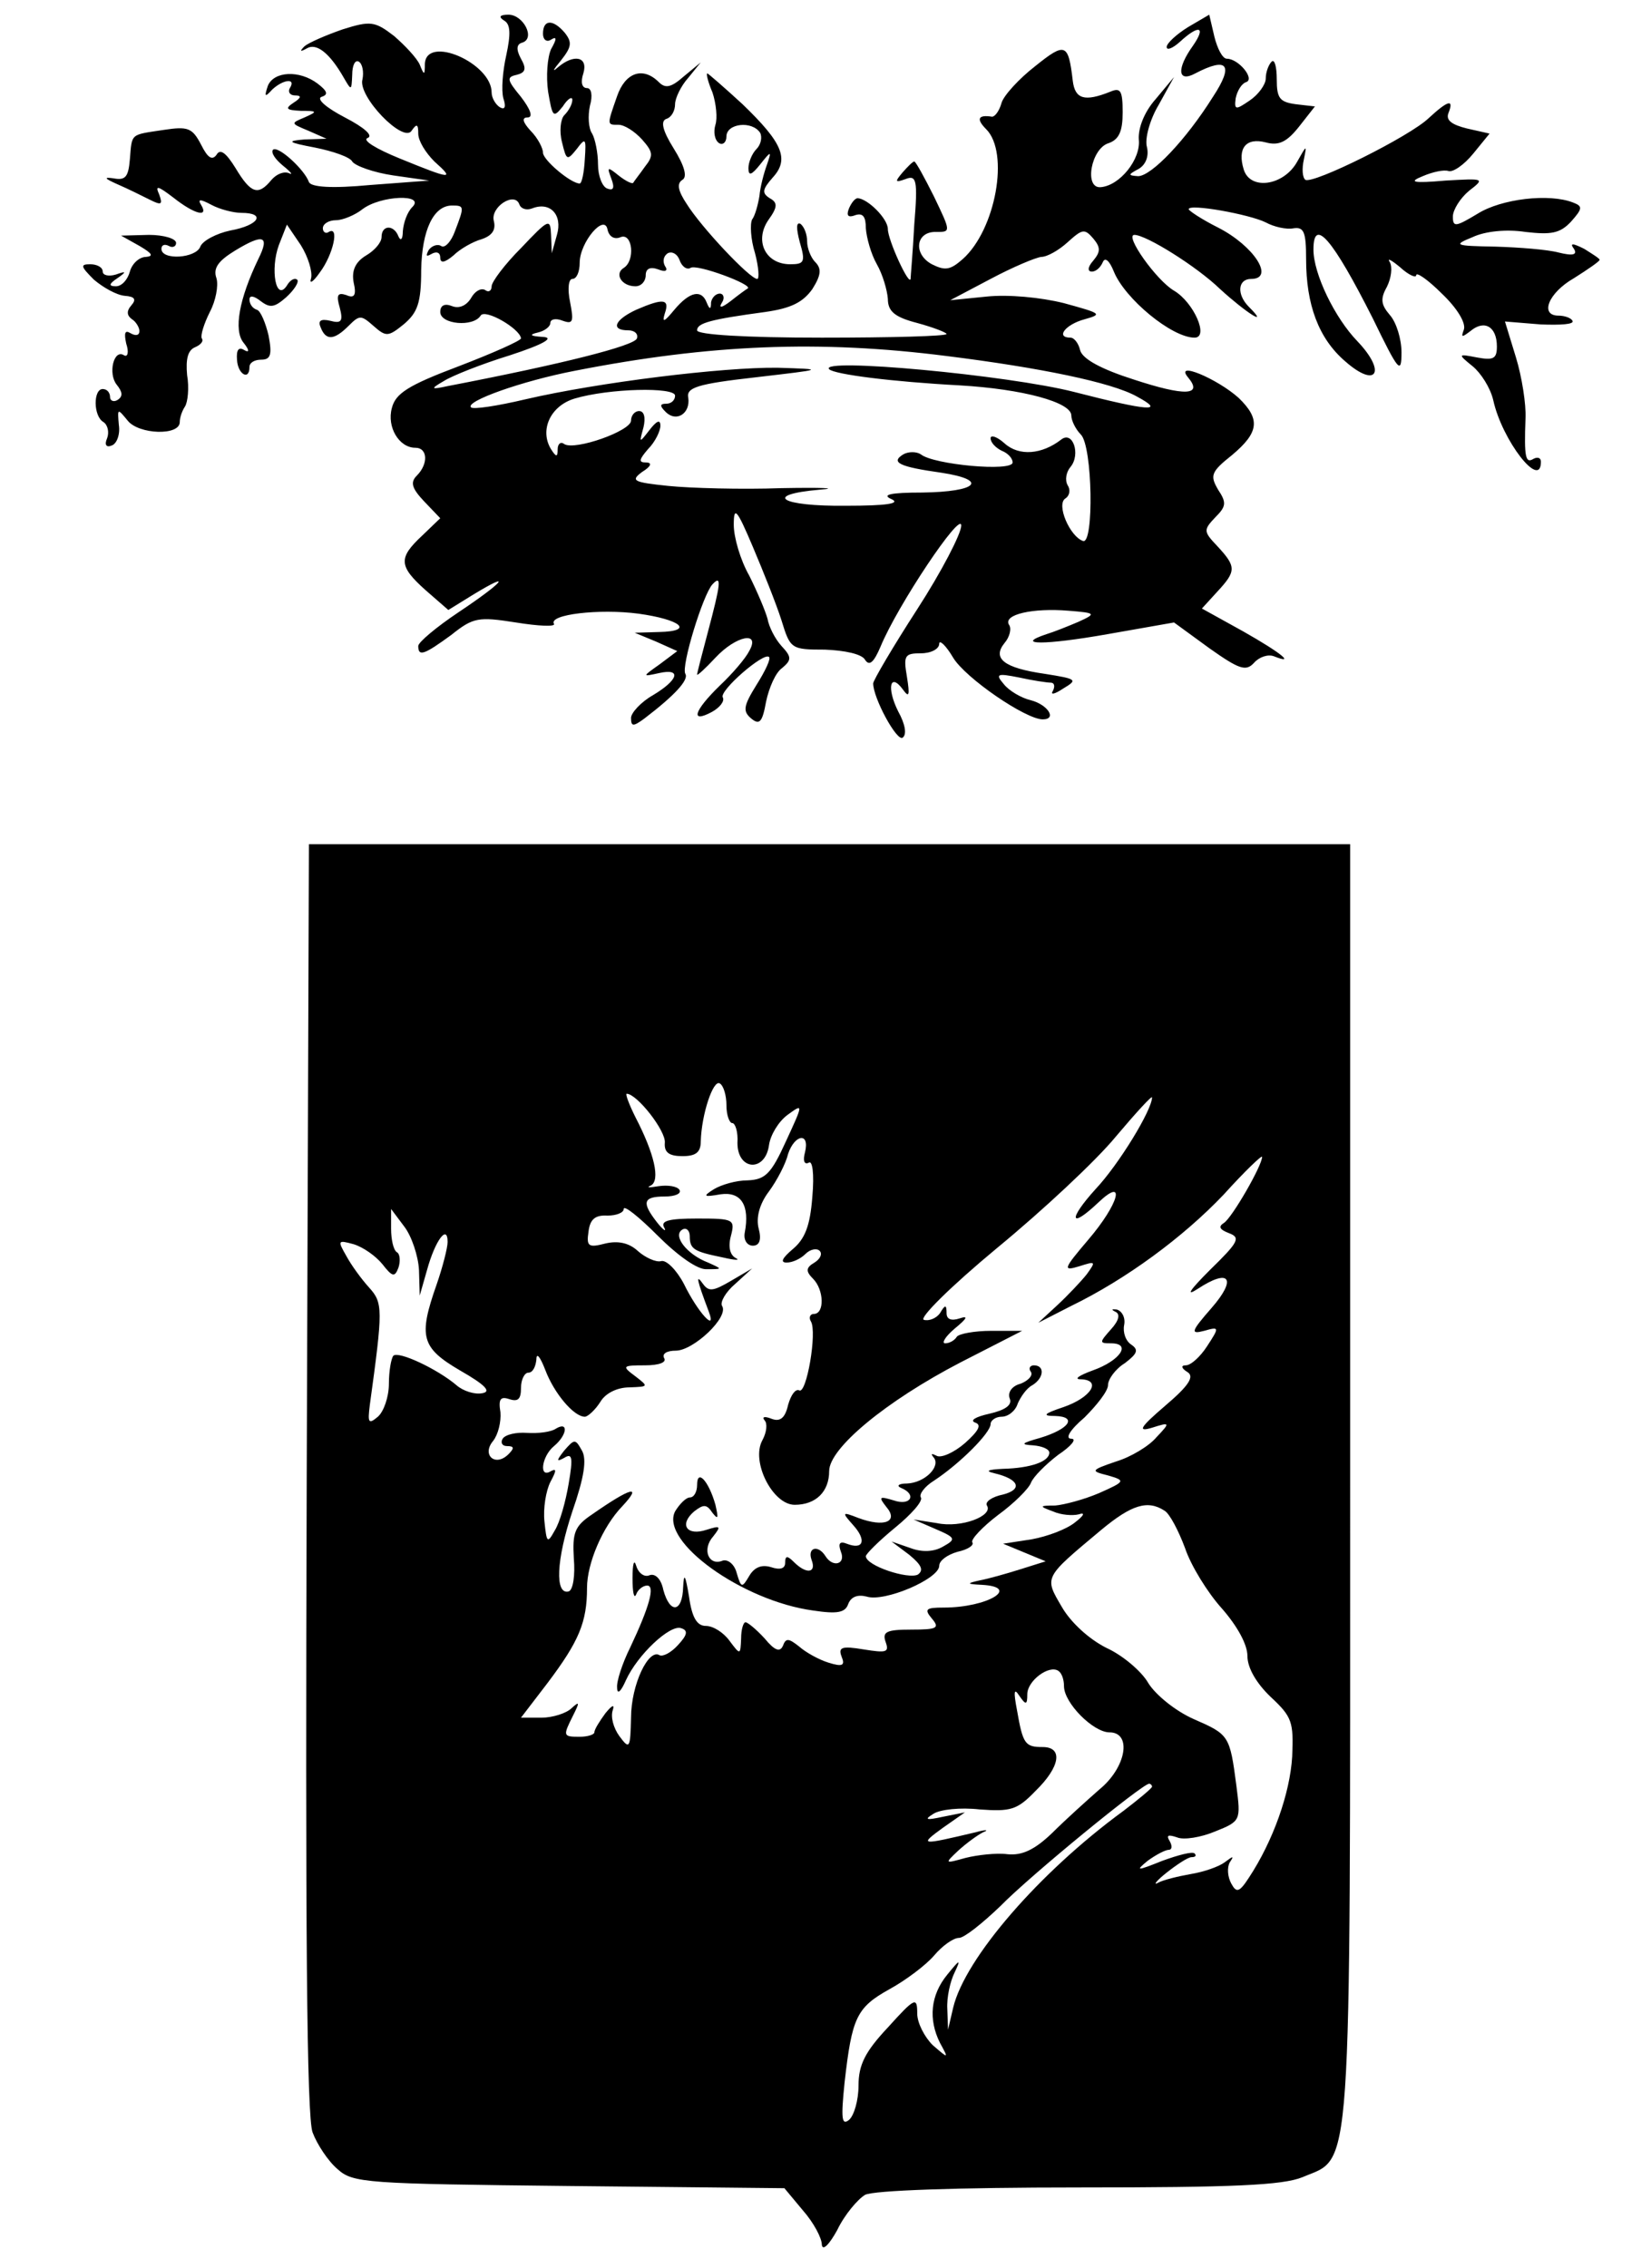 <?xml version="1.0" standalone="no"?>
<!DOCTYPE svg PUBLIC "-//W3C//DTD SVG 20010904//EN"
 "http://www.w3.org/TR/2001/REC-SVG-20010904/DTD/svg10.dtd">
<svg version="1.0" xmlns="http://www.w3.org/2000/svg"
 width="225pt" height="309pt" viewBox="0 0 225 309"
 preserveAspectRatio="xMidYMid meet">
<g transform="translate(0,309) scale(0.1,-0.1)"
fill="#000000" stroke="none">
<path d="M687 3062 c9 -5 9 -19 3 -47 -5 -22 -7 -48 -4 -59 4 -12 2 -16 -5
-12 -6 4 -11 13 -11 20 0 40 -89 79 -91 39 0 -16 -1 -16 -7 -1 -4 9 -20 26
-35 39 -26 20 -32 21 -70 9 -23 -8 -46 -18 -52 -23 -7 -7 -6 -8 3 -3 13 8 31
-6 50 -39 11 -19 11 -19 12 3 0 13 4 21 9 18 5 -3 7 -14 5 -24 -7 -23 56 -88
67 -70 7 10 9 9 9 -4 0 -10 10 -26 22 -38 28 -25 24 -25 -47 4 -32 13 -52 25
-44 28 8 3 -4 14 -31 28 -25 13 -39 25 -32 28 10 3 8 8 -5 18 -25 19 -60 17
-68 -3 -5 -15 -4 -16 6 -5 15 14 33 16 24 2 -3 -5 0 -10 7 -10 9 0 9 -3 -2
-10 -12 -8 -10 -10 10 -11 23 0 23 -1 5 -9 -19 -8 -19 -8 5 -18 l25 -11 -30
-1 c-25 -2 -23 -4 14 -11 25 -5 48 -13 51 -19 4 -6 29 -15 56 -19 l49 -7 -80
-6 c-53 -5 -81 -3 -84 4 -6 17 -42 50 -49 44 -3 -4 3 -13 14 -22 10 -8 14 -13
8 -10 -7 3 -17 -1 -24 -9 -18 -22 -28 -19 -49 16 -13 21 -21 27 -26 18 -6 -8
-12 -4 -21 14 -12 23 -18 25 -51 20 -46 -7 -43 -4 -46 -40 -2 -24 -6 -29 -22
-26 -14 2 -13 0 5 -8 14 -6 34 -16 44 -21 16 -8 18 -7 13 7 -6 13 -2 12 19 -4
29 -23 49 -28 38 -10 -5 8 -1 8 14 0 11 -6 30 -11 41 -11 34 0 24 -17 -15 -24
-19 -4 -38 -14 -41 -22 -6 -16 -53 -19 -53 -3 0 5 4 7 10 4 5 -3 10 -1 10 4 0
6 -17 11 -37 11 l-38 -1 25 -14 c17 -10 20 -14 9 -15 -9 0 -19 -9 -22 -20 -3
-11 -11 -20 -19 -20 -10 0 -10 3 2 11 13 9 12 10 -2 5 -10 -3 -18 -1 -18 4 0
6 -8 10 -17 10 -14 0 -13 -3 5 -21 13 -11 31 -21 42 -22 14 -1 16 -5 9 -13 -7
-8 -6 -14 1 -19 5 -3 10 -11 10 -16 0 -6 -5 -7 -12 -3 -8 5 -9 0 -6 -14 4 -12
2 -19 -3 -16 -14 9 -22 -25 -10 -40 8 -10 9 -16 1 -21 -5 -3 -10 -1 -10 4 0 6
-4 11 -10 11 -13 0 -13 -37 1 -45 6 -4 8 -14 5 -22 -4 -9 -1 -13 6 -10 7 2 12
15 10 28 -2 23 -2 23 12 6 15 -19 71 -21 71 -2 0 6 3 15 7 21 4 6 6 26 3 43
-2 22 1 34 11 38 7 3 12 8 9 12 -2 4 3 20 11 36 8 15 12 36 9 46 -5 14 3 24
26 38 38 23 47 20 31 -12 -26 -54 -34 -97 -20 -114 8 -10 8 -14 1 -10 -8 5
-11 0 -10 -13 1 -20 17 -29 17 -10 0 6 7 10 16 10 13 0 15 7 10 33 -4 17 -11
34 -16 35 -6 2 -10 8 -10 14 0 6 6 5 15 -2 13 -10 19 -9 35 5 11 10 18 21 15
24 -4 3 -10 -1 -14 -8 -15 -23 -23 22 -11 55 l11 28 19 -28 c10 -16 16 -36 14
-45 -3 -9 3 -5 12 8 18 24 27 64 12 55 -4 -3 -8 0 -8 5 0 6 8 11 18 11 9 0 26
7 36 15 25 19 86 21 68 3 -7 -7 -12 -21 -13 -33 0 -11 -3 -14 -6 -7 -6 16 -23
16 -23 -1 0 -7 -9 -18 -21 -25 -15 -9 -20 -21 -17 -37 4 -17 1 -22 -10 -17
-12 4 -14 0 -9 -17 5 -19 2 -22 -13 -18 -13 3 -17 0 -13 -9 7 -18 18 -18 38 2
15 15 17 15 34 0 17 -15 20 -15 41 2 19 16 24 29 24 74 1 55 17 88 42 88 17 0
17 -1 4 -35 -5 -14 -14 -24 -19 -20 -5 3 -13 0 -17 -6 -4 -8 -3 -9 4 -5 7 4
12 2 12 -5 0 -8 6 -7 18 3 9 9 27 19 38 22 15 5 20 13 17 25 -5 19 29 41 35
22 2 -5 9 -8 17 -5 25 10 42 -9 34 -36 l-7 -25 -1 25 c-1 23 -3 22 -41 -18
-22 -22 -40 -46 -40 -52 0 -6 -4 -9 -9 -5 -6 3 -14 -2 -19 -11 -6 -10 -16 -15
-26 -11 -10 4 -16 1 -16 -8 0 -17 45 -21 55 -5 6 10 54 -18 55 -31 0 -3 -38
-20 -85 -38 -69 -26 -86 -37 -91 -57 -7 -26 10 -54 32 -54 17 0 18 -22 2 -38
-9 -9 -7 -17 10 -35 l22 -23 -25 -24 c-32 -30 -32 -41 5 -74 l31 -27 34 21
c56 34 40 16 -20 -24 -30 -20 -55 -41 -55 -46 0 -15 8 -12 45 15 30 24 37 25
88 17 31 -5 54 -6 52 -2 -8 13 62 21 115 14 58 -8 77 -24 28 -25 l-33 -1 29
-12 29 -13 -24 -18 c-24 -17 -24 -17 -1 -12 31 7 27 -9 -8 -30 -16 -9 -30 -24
-30 -31 0 -12 3 -12 18 -1 42 32 61 53 56 61 -6 10 24 108 37 122 13 14 11 0
-6 -64 -8 -30 -15 -57 -15 -59 0 -2 11 8 25 23 28 30 62 37 46 9 -5 -10 -23
-31 -40 -47 -35 -34 -41 -52 -11 -36 11 6 18 15 15 20 -5 9 56 62 63 55 3 -2
-5 -19 -17 -38 -18 -29 -19 -36 -7 -46 11 -9 15 -5 20 23 4 19 13 40 22 46 13
11 13 15 -1 30 -9 10 -17 26 -19 37 -3 11 -14 37 -25 59 -12 21 -21 52 -21 69
0 26 4 22 26 -30 14 -33 32 -78 39 -100 12 -39 13 -40 59 -40 27 -1 51 -6 55
-14 6 -9 12 -3 21 18 23 56 110 186 110 165 0 -11 -27 -63 -60 -114 -33 -51
-60 -97 -60 -101 0 -20 32 -79 40 -74 6 4 4 18 -6 36 -16 32 -11 54 7 29 8
-11 9 -7 5 18 -5 29 -3 32 19 32 14 0 25 6 25 13 0 6 9 -2 19 -19 17 -28 99
-84 122 -84 20 0 7 20 -16 26 -13 3 -30 13 -37 22 -12 14 -9 15 21 9 18 -4 38
-7 43 -7 5 0 6 -5 3 -11 -4 -6 2 -5 14 3 20 12 19 13 -25 20 -56 8 -72 21 -55
42 7 8 10 20 6 25 -8 14 33 23 81 19 38 -3 38 -4 14 -15 -14 -6 -34 -14 -44
-17 -45 -15 -2 -15 83 0 l91 16 48 -35 c41 -29 50 -32 61 -20 7 8 19 12 27 9
30 -12 11 4 -42 34 l-56 31 21 23 c26 28 26 34 0 62 -19 20 -19 22 -3 39 15
15 16 20 4 38 -11 19 -10 24 19 47 37 31 39 49 9 78 -29 26 -88 51 -69 28 21
-25 -4 -26 -74 -3 -44 14 -70 28 -73 40 -2 9 -8 17 -13 17 -21 0 -7 18 19 25
25 7 23 8 -28 22 -32 8 -76 12 -105 9 l-50 -5 55 29 c30 16 61 29 69 30 8 0
24 9 36 20 20 18 23 19 35 5 10 -12 10 -18 0 -30 -8 -9 -8 -15 -2 -15 6 0 12
6 15 13 3 7 9 2 15 -13 15 -37 79 -90 110 -90 20 0 -1 48 -28 64 -24 14 -68
76 -54 76 16 0 85 -43 117 -74 35 -32 68 -53 39 -24 -17 17 -15 38 3 38 33 0
4 45 -45 70 -22 11 -40 23 -40 25 0 8 83 -7 105 -18 11 -6 28 -10 38 -8 14 2
17 -5 17 -42 0 -62 17 -108 53 -139 43 -38 57 -15 17 27 -31 32 -60 92 -60
125 0 45 26 15 81 -94 35 -72 39 -77 39 -46 0 18 -7 41 -16 51 -12 14 -13 22
-4 38 6 12 8 27 4 34 -4 6 2 3 14 -7 12 -11 22 -15 22 -11 0 5 16 -6 35 -25
21 -20 33 -40 30 -49 -4 -11 -3 -11 9 -2 19 16 36 6 36 -21 0 -17 -5 -19 -27
-15 -26 5 -27 5 -6 -12 11 -9 24 -29 28 -46 12 -55 65 -123 65 -84 0 5 -4 7
-10 4 -11 -7 -13 2 -11 55 1 19 -5 57 -13 83 l-15 49 49 -4 c26 -1 46 0 43 5
-2 4 -11 7 -19 7 -26 0 -14 31 21 51 19 12 35 23 35 25 0 2 -10 8 -21 15 -16
8 -20 8 -14 0 5 -8 -1 -10 -21 -5 -15 4 -53 7 -86 8 -56 1 -58 2 -31 13 17 8
46 11 72 7 35 -4 47 -2 62 14 16 18 16 21 3 26 -33 13 -98 5 -130 -15 -30 -18
-34 -19 -34 -4 0 9 10 25 22 35 22 17 21 17 -32 14 -45 -4 -51 -2 -31 6 14 6
29 9 35 7 6 -2 21 8 34 24 l22 27 -31 7 c-20 5 -29 11 -25 21 8 20 -1 17 -27
-7 -26 -25 -157 -90 -168 -84 -4 3 -5 15 -2 28 4 20 4 20 -9 -3 -18 -33 -64
-40 -73 -11 -9 29 3 44 30 37 18 -5 29 1 45 21 l22 28 -26 3 c-22 3 -26 8 -26
34 0 17 -3 28 -7 24 -4 -4 -8 -14 -8 -23 0 -8 -10 -22 -22 -30 -19 -13 -21
-13 -19 3 2 10 8 20 14 22 13 4 -10 32 -26 32 -6 0 -13 14 -17 30 l-7 30 -29
-17 c-16 -10 -29 -22 -29 -27 0 -5 8 -2 18 7 26 24 36 21 18 -5 -23 -32 -21
-51 3 -38 44 23 53 12 24 -32 -37 -59 -84 -108 -102 -108 -14 1 -14 2 1 10 10
6 14 18 11 30 -3 11 4 37 16 57 l21 38 -25 -30 c-16 -18 -24 -40 -23 -55 3
-27 -26 -63 -52 -65 -23 -2 -13 53 11 60 14 5 19 16 19 42 0 30 -3 34 -17 28
-35 -14 -48 -10 -51 15 -6 51 -10 53 -51 20 -22 -17 -43 -40 -46 -50 -3 -11
-9 -19 -13 -19 -19 3 -22 -3 -8 -17 32 -32 13 -137 -32 -177 -17 -15 -24 -16
-42 -7 -26 14 -22 45 6 44 20 0 20 0 -3 48 -13 26 -25 48 -27 48 -2 0 -9 -7
-16 -15 -11 -13 -10 -14 4 -9 15 6 17 -1 12 -62 -2 -38 -5 -71 -5 -74 -2 -10
-31 53 -31 68 0 14 -27 41 -41 42 -4 0 -9 -7 -12 -14 -4 -10 -1 -13 9 -9 10 3
14 -2 14 -18 1 -13 7 -35 15 -49 8 -14 14 -35 15 -47 0 -17 9 -25 40 -33 22
-6 40 -13 40 -15 0 -3 -76 -5 -170 -5 -104 0 -170 4 -170 10 0 10 19 15 93 25
35 5 51 13 64 31 12 19 13 28 4 37 -6 6 -11 19 -11 28 0 10 -4 20 -9 24 -6 3
-6 -6 -1 -25 8 -27 6 -30 -13 -30 -34 0 -49 32 -30 60 13 18 13 24 2 30 -11 7
-10 12 4 28 23 25 14 47 -41 100 -25 23 -47 42 -48 42 -2 0 1 -12 7 -26 5 -15
7 -35 4 -44 -3 -10 -1 -21 5 -25 5 -3 10 1 10 9 0 18 35 22 46 5 3 -6 1 -16
-5 -22 -6 -6 -11 -18 -11 -26 0 -11 4 -10 16 5 15 19 16 19 9 -1 -4 -11 -9
-30 -10 -42 -2 -12 -6 -27 -10 -32 -3 -6 -2 -27 4 -46 5 -19 6 -35 3 -35 -10
0 -76 70 -96 102 -12 18 -14 28 -6 33 7 4 3 19 -12 43 -15 24 -18 37 -10 40 7
2 12 11 12 20 0 8 8 25 18 36 l17 21 -23 -19 c-17 -15 -25 -17 -34 -8 -22 22
-46 13 -57 -19 -14 -40 -14 -39 2 -39 8 0 22 -9 32 -20 15 -17 16 -22 4 -37
-7 -10 -15 -20 -16 -22 -1 -2 -10 2 -20 10 -15 12 -16 12 -10 -4 5 -13 3 -17
-5 -14 -7 2 -13 17 -13 33 0 16 -4 35 -8 42 -5 7 -6 24 -3 38 4 14 2 24 -4 24
-7 0 -9 8 -5 20 7 23 -13 27 -35 8 -8 -7 -6 -3 4 9 15 19 16 25 6 38 -16 19
-30 19 -30 -1 0 -8 5 -12 11 -8 8 5 8 1 0 -13 -5 -11 -7 -37 -4 -58 6 -35 7
-36 20 -20 7 11 13 14 13 9 0 -6 -5 -15 -11 -21 -5 -5 -7 -22 -3 -37 6 -25 7
-25 20 -9 12 16 13 15 11 -14 -1 -18 -4 -33 -7 -33 -12 0 -50 32 -50 42 0 6
-7 20 -17 30 -11 12 -12 18 -4 18 8 0 4 11 -9 28 -19 23 -20 27 -6 30 12 3 14
8 6 22 -7 13 -6 20 2 22 18 6 1 38 -19 38 -12 0 -14 -3 -6 -8z m159 -295 c16
6 20 -32 4 -42 -13 -8 -3 -25 16 -25 8 0 14 7 14 15 0 9 6 12 17 8 10 -4 14
-2 9 5 -3 6 -2 13 4 17 6 3 13 -1 16 -9 3 -9 10 -14 15 -11 8 6 86 -23 78 -28
-2 -1 -13 -9 -23 -17 -13 -10 -17 -10 -12 -2 4 6 2 12 -3 12 -6 0 -11 -6 -12
-12 0 -10 -2 -10 -6 0 -7 18 -23 15 -44 -10 -14 -17 -17 -18 -13 -5 7 20 -2
21 -39 5 -30 -14 -35 -28 -11 -28 9 0 14 -5 12 -11 -3 -10 -102 -35 -258 -65
-23 -5 -24 -4 -5 7 11 7 51 23 90 35 46 15 61 24 45 25 -17 1 -20 3 -7 6 9 2
17 8 17 13 0 5 7 7 17 3 14 -5 15 -1 10 25 -4 19 -2 32 3 32 6 0 10 10 10 22
0 28 34 68 38 45 2 -9 9 -14 18 -10z m444 -162 c128 -16 225 -36 259 -55 41
-22 16 -20 -85 6 -90 23 -349 47 -334 31 7 -7 85 -17 178 -22 86 -5 152 -23
152 -41 0 -7 6 -19 13 -26 16 -16 18 -150 3 -145 -18 6 -37 50 -24 58 6 4 7
12 3 18 -4 7 -2 18 4 25 14 17 3 50 -13 37 -26 -20 -57 -23 -77 -5 -10 9 -19
12 -19 7 0 -6 7 -13 15 -17 8 -3 15 -10 15 -16 0 -13 -108 -3 -125 11 -6 4
-17 4 -24 0 -18 -11 -5 -17 52 -25 65 -10 49 -26 -26 -27 -44 0 -56 -3 -42 -9
13 -6 -7 -9 -62 -9 -89 -1 -115 15 -35 22 26 2 2 3 -53 2 -55 -2 -124 0 -154
3 -48 5 -52 7 -36 19 13 8 14 13 5 13 -10 0 -9 4 3 18 10 10 17 25 17 32 0 9
-5 7 -15 -6 -14 -18 -14 -18 -8 4 3 13 1 22 -6 22 -6 0 -11 -6 -11 -13 0 -14
-76 -41 -91 -32 -5 4 -9 0 -9 -7 0 -11 -2 -11 -9 0 -16 26 -1 59 32 69 47 14
137 16 137 4 0 -6 -5 -11 -12 -11 -9 0 -9 -3 -1 -11 15 -15 34 -2 31 19 -3 14
12 19 92 28 94 11 95 11 30 13 -75 1 -245 -20 -344 -43 -38 -9 -71 -14 -74
-11 -9 8 69 36 142 50 184 36 333 42 506 20z"/>
<path d="M418 1078 c-2 -617 0 -872 8 -893 6 -16 21 -39 34 -50 21 -19 38 -20
316 -23 l293 -3 25 -30 c15 -17 26 -38 26 -47 1 -9 10 0 21 20 10 21 28 42 38
48 12 6 124 10 291 10 211 0 278 3 305 14 68 29 65 -20 65 946 l0 870 -709 0
-710 0 -3 -862z m572 506 c0 -13 4 -24 8 -24 4 0 8 -12 7 -27 0 -38 38 -40 43
-3 2 14 13 32 25 41 22 16 22 16 -2 -36 -20 -44 -28 -52 -52 -53 -16 0 -36 -6
-46 -12 -16 -10 -14 -11 9 -7 28 4 40 -15 33 -52 -2 -10 3 -18 11 -18 9 0 12
8 8 23 -4 15 1 34 14 51 11 15 23 38 26 51 9 27 30 30 23 2 -3 -11 -1 -17 5
-14 5 4 8 -14 5 -47 -3 -39 -10 -57 -27 -71 -14 -12 -17 -18 -8 -18 8 0 19 5
26 12 6 6 15 8 19 4 4 -4 1 -11 -7 -16 -12 -7 -12 -12 -2 -22 15 -15 16 -48 1
-48 -5 0 -7 -5 -4 -10 9 -14 -6 -101 -16 -94 -5 2 -11 -6 -15 -20 -4 -18 -11
-23 -22 -19 -10 4 -14 3 -10 -2 4 -4 3 -16 -3 -27 -16 -29 14 -88 44 -88 29 0
47 18 47 46 0 31 77 95 179 148 l84 43 -42 0 c-23 0 -44 -4 -47 -8 -3 -5 -10
-9 -16 -9 -5 0 0 9 13 20 17 14 19 18 7 14 -12 -4 -18 -1 -18 7 0 12 -2 12 -9
0 -5 -7 -15 -11 -22 -9 -7 2 36 45 100 98 62 51 135 119 162 152 27 32 49 56
49 53 0 -17 -45 -91 -77 -125 -38 -42 -35 -55 4 -18 38 36 28 -2 -14 -51 -34
-40 -35 -43 -12 -36 22 7 23 7 10 -11 -8 -10 -26 -29 -40 -42 l-26 -24 45 23
c74 36 152 93 208 152 28 31 52 54 52 51 0 -12 -41 -83 -52 -90 -8 -5 -6 -9 7
-14 16 -6 13 -12 -26 -50 -27 -27 -34 -37 -17 -26 44 29 54 14 19 -26 -28 -32
-29 -36 -10 -31 21 6 21 5 4 -21 -9 -14 -22 -26 -29 -26 -7 0 -6 -4 2 -9 10
-6 3 -18 -30 -46 -35 -30 -38 -36 -18 -30 25 8 25 7 6 -13 -10 -12 -35 -27
-55 -33 -35 -12 -35 -13 -11 -19 24 -7 24 -8 -12 -24 -21 -9 -48 -16 -60 -17
-22 0 -22 -1 -3 -8 11 -5 27 -6 35 -4 9 3 8 -1 -5 -11 -11 -9 -37 -19 -59 -23
l-39 -6 29 -12 29 -12 -35 -11 c-19 -6 -44 -13 -55 -15 -18 -4 -18 -5 3 -6 54
-3 8 -31 -52 -31 -24 0 -27 -2 -16 -15 11 -13 7 -15 -28 -15 -34 0 -40 -3 -35
-17 5 -14 1 -15 -30 -10 -30 5 -35 3 -30 -10 5 -12 1 -14 -18 -8 -13 4 -31 14
-40 22 -14 11 -18 12 -22 1 -4 -9 -11 -7 -25 10 -11 12 -23 22 -26 22 -3 0 -6
-10 -6 -22 -1 -23 -1 -23 -16 -3 -8 11 -22 20 -32 20 -12 0 -19 11 -23 40 -5
30 -7 33 -8 13 -1 -35 -18 -37 -27 -4 -3 15 -11 23 -19 20 -7 -3 -15 3 -18 13
-3 10 -5 2 -5 -17 0 -19 2 -29 5 -22 2 6 9 12 15 12 11 0 3 -29 -23 -84 -11
-22 -19 -47 -18 -55 0 -10 5 -6 12 10 16 35 60 76 75 71 10 -3 9 -9 -4 -23 -9
-10 -20 -16 -25 -14 -15 10 -39 -40 -39 -85 -1 -42 -2 -44 -16 -25 -8 11 -12
26 -9 35 3 9 -1 7 -10 -4 -8 -11 -15 -22 -15 -26 0 -3 -9 -6 -20 -6 -23 0 -23
1 -9 29 9 18 9 20 -2 10 -7 -7 -26 -13 -41 -13 l-28 0 36 47 c43 57 54 83 54
130 0 33 21 83 48 111 28 30 12 26 -41 -11 -24 -16 -27 -25 -25 -60 2 -23 -1
-43 -7 -45 -19 -5 -17 43 5 109 16 46 20 71 13 83 -9 16 -10 16 -24 0 -11 -14
-11 -16 0 -10 11 7 12 0 6 -35 -4 -24 -12 -53 -19 -64 -10 -18 -11 -17 -14 12
-2 18 2 42 8 54 8 15 9 19 1 15 -17 -11 -13 20 4 34 18 15 20 34 3 24 -7 -5
-25 -7 -40 -6 -14 1 -29 -2 -33 -8 -3 -5 -1 -10 6 -10 10 0 10 -3 2 -11 -18
-18 -37 -1 -21 18 7 9 11 26 10 39 -3 18 0 22 12 18 12 -4 16 0 16 15 0 12 5
21 10 21 6 0 10 8 11 18 0 10 5 4 12 -14 12 -32 39 -64 54 -64 4 0 14 9 21 20
7 12 23 20 40 20 26 1 26 1 8 15 -19 14 -18 15 13 15 19 0 30 4 26 10 -3 6 4
10 16 10 24 0 73 46 63 61 -3 5 5 19 18 30 l23 21 -29 -17 c-24 -14 -30 -15
-38 -4 -10 14 -9 7 8 -38 11 -29 -15 -1 -34 38 -10 19 -24 33 -31 31 -7 -2
-22 5 -32 14 -12 11 -27 14 -44 10 -23 -6 -26 -4 -23 16 2 17 9 23 26 22 12 0
22 4 22 9 0 6 21 -11 46 -36 28 -28 55 -47 67 -46 22 0 22 0 2 9 -29 11 -49
37 -35 45 5 3 10 -1 10 -9 0 -18 6 -21 45 -29 17 -4 24 -4 18 -1 -8 4 -11 15
-7 30 6 23 4 24 -46 24 -38 0 -50 -3 -45 -12 4 -7 -1 -4 -9 6 -22 28 -20 36
10 36 14 0 23 4 20 9 -3 5 -16 7 -29 5 -12 -2 -17 -2 -10 1 13 7 5 43 -21 93
-9 18 -14 32 -12 32 14 0 54 -51 52 -67 -1 -13 6 -18 24 -18 18 0 25 5 25 20
1 37 17 85 26 79 5 -3 9 -16 9 -30z m-419 -224 l1 -35 10 35 c11 40 28 63 28
38 0 -8 -7 -35 -15 -58 -25 -71 -21 -86 32 -117 35 -20 43 -29 30 -31 -10 -2
-26 3 -35 11 -26 22 -79 47 -86 40 -3 -4 -6 -21 -6 -38 0 -18 -7 -38 -15 -45
-13 -11 -14 -8 -11 16 18 131 18 139 -1 160 -10 11 -24 30 -31 43 -12 21 -12
22 10 16 13 -4 30 -16 39 -27 14 -18 17 -18 22 -5 3 9 2 19 -2 21 -5 3 -8 18
-8 32 l0 27 18 -24 c10 -13 19 -40 20 -59z m1016 -328 c7 -4 19 -27 28 -51 8
-24 31 -61 50 -82 21 -24 35 -49 35 -65 0 -16 12 -37 32 -56 29 -27 31 -34 29
-81 -3 -50 -26 -115 -59 -165 -13 -20 -17 -21 -24 -8 -5 9 -6 22 -2 29 6 9 5
9 -7 0 -8 -6 -28 -13 -46 -16 -17 -3 -38 -8 -45 -12 -7 -4 -2 3 12 14 14 11
29 21 34 21 5 0 7 2 4 5 -3 3 -22 -2 -44 -10 -35 -14 -37 -14 -20 0 11 8 24
15 29 15 4 0 5 5 1 12 -5 8 -2 9 10 5 9 -4 33 0 52 8 35 14 35 15 29 62 -9 69
-10 70 -58 91 -25 11 -52 33 -62 49 -9 16 -35 38 -57 48 -24 12 -49 35 -61 56
-24 41 -25 39 54 105 41 34 63 41 86 26z m-137 -239 c0 -23 40 -63 62 -63 31
0 23 -48 -14 -78 -17 -15 -46 -41 -64 -59 -24 -23 -41 -31 -61 -29 -15 2 -41
-1 -57 -5 -29 -8 -29 -8 -10 10 11 10 26 21 34 25 8 3 4 4 -10 0 -76 -18 -78
-18 -45 6 l30 21 -30 -6 c-23 -5 -26 -4 -13 4 9 6 37 9 63 6 42 -3 51 -1 76
25 34 33 38 60 10 60 -24 0 -27 4 -35 50 -5 26 -4 31 3 20 9 -13 11 -13 11 2
0 18 29 40 42 32 5 -3 8 -12 8 -21z m120 -137 c0 -2 -18 -17 -39 -33 -115 -84
-216 -201 -232 -268 l-7 -30 -1 28 c-1 16 4 38 10 50 9 19 7 18 -10 -3 -23
-28 -26 -61 -10 -93 12 -22 12 -22 -10 -3 -11 11 -21 30 -21 43 0 23 -3 22
-40 -19 -31 -33 -40 -51 -40 -79 0 -20 -6 -41 -13 -47 -10 -8 -11 2 -6 51 10
88 16 102 61 127 22 12 50 33 61 46 11 13 26 24 34 24 7 0 32 20 56 43 41 42
194 167 203 167 2 0 4 -2 4 -4z"/>
<path d="M1520 1303 c7 -3 5 -12 -6 -24 -16 -18 -16 -19 0 -19 29 0 12 -24
-25 -37 -19 -7 -26 -12 -16 -12 29 -1 14 -25 -24 -38 -27 -9 -29 -12 -11 -12
31 -1 19 -18 -21 -30 -25 -7 -27 -9 -9 -10 12 -1 22 -5 22 -10 0 -12 -25 -21
-63 -22 -21 -1 -25 -3 -12 -6 34 -8 39 -22 12 -29 -15 -3 -25 -10 -22 -15 9
-14 -35 -31 -68 -24 l-32 5 30 -13 c28 -12 28 -14 10 -24 -12 -7 -28 -8 -44
-2 l-26 9 24 -18 c17 -14 20 -21 12 -27 -13 -7 -71 12 -71 25 0 3 18 21 40 39
22 18 38 36 35 41 -3 4 5 15 18 23 35 23 77 65 77 77 0 5 7 10 15 10 9 0 19 8
22 18 4 9 12 21 20 25 16 10 17 27 2 27 -5 0 -8 -4 -4 -9 3 -5 -4 -12 -14 -16
-12 -3 -18 -12 -15 -20 4 -9 -6 -16 -28 -21 -18 -4 -27 -9 -19 -12 9 -3 5 -11
-14 -28 -15 -13 -33 -21 -39 -17 -6 3 -8 3 -4 -2 11 -12 -11 -35 -36 -36 -11
0 -15 -3 -8 -6 22 -9 13 -25 -10 -17 -20 6 -21 5 -10 -9 17 -20 -3 -28 -38
-15 -23 9 -23 8 -7 -10 18 -20 14 -34 -9 -25 -10 4 -12 0 -8 -11 7 -17 -11
-22 -21 -6 -10 16 -25 12 -19 -5 7 -18 -7 -20 -24 -3 -9 9 -12 9 -12 -1 0 -8
-7 -10 -19 -6 -13 4 -23 0 -30 -12 -10 -17 -11 -16 -17 4 -3 12 -12 19 -19 17
-19 -8 -29 15 -13 33 11 14 10 15 -9 9 -27 -9 -38 7 -17 25 13 10 17 10 25 -2
8 -10 8 -7 4 11 -9 32 -25 50 -25 27 0 -9 -4 -17 -10 -17 -5 0 -14 -9 -20 -19
-21 -41 92 -122 188 -135 33 -5 44 -3 48 9 4 10 13 13 25 10 24 -8 99 24 99
42 0 7 11 15 25 19 14 3 23 9 20 13 -2 4 14 21 35 37 22 16 42 36 45 44 3 8
20 25 37 38 18 12 26 22 18 22 -9 0 -2 12 18 29 17 17 32 36 32 44 0 8 10 22
23 30 17 13 19 18 9 25 -8 5 -12 17 -10 27 2 10 -3 19 -10 21 -7 1 -8 0 -2 -3z"/>
</g>
</svg>
